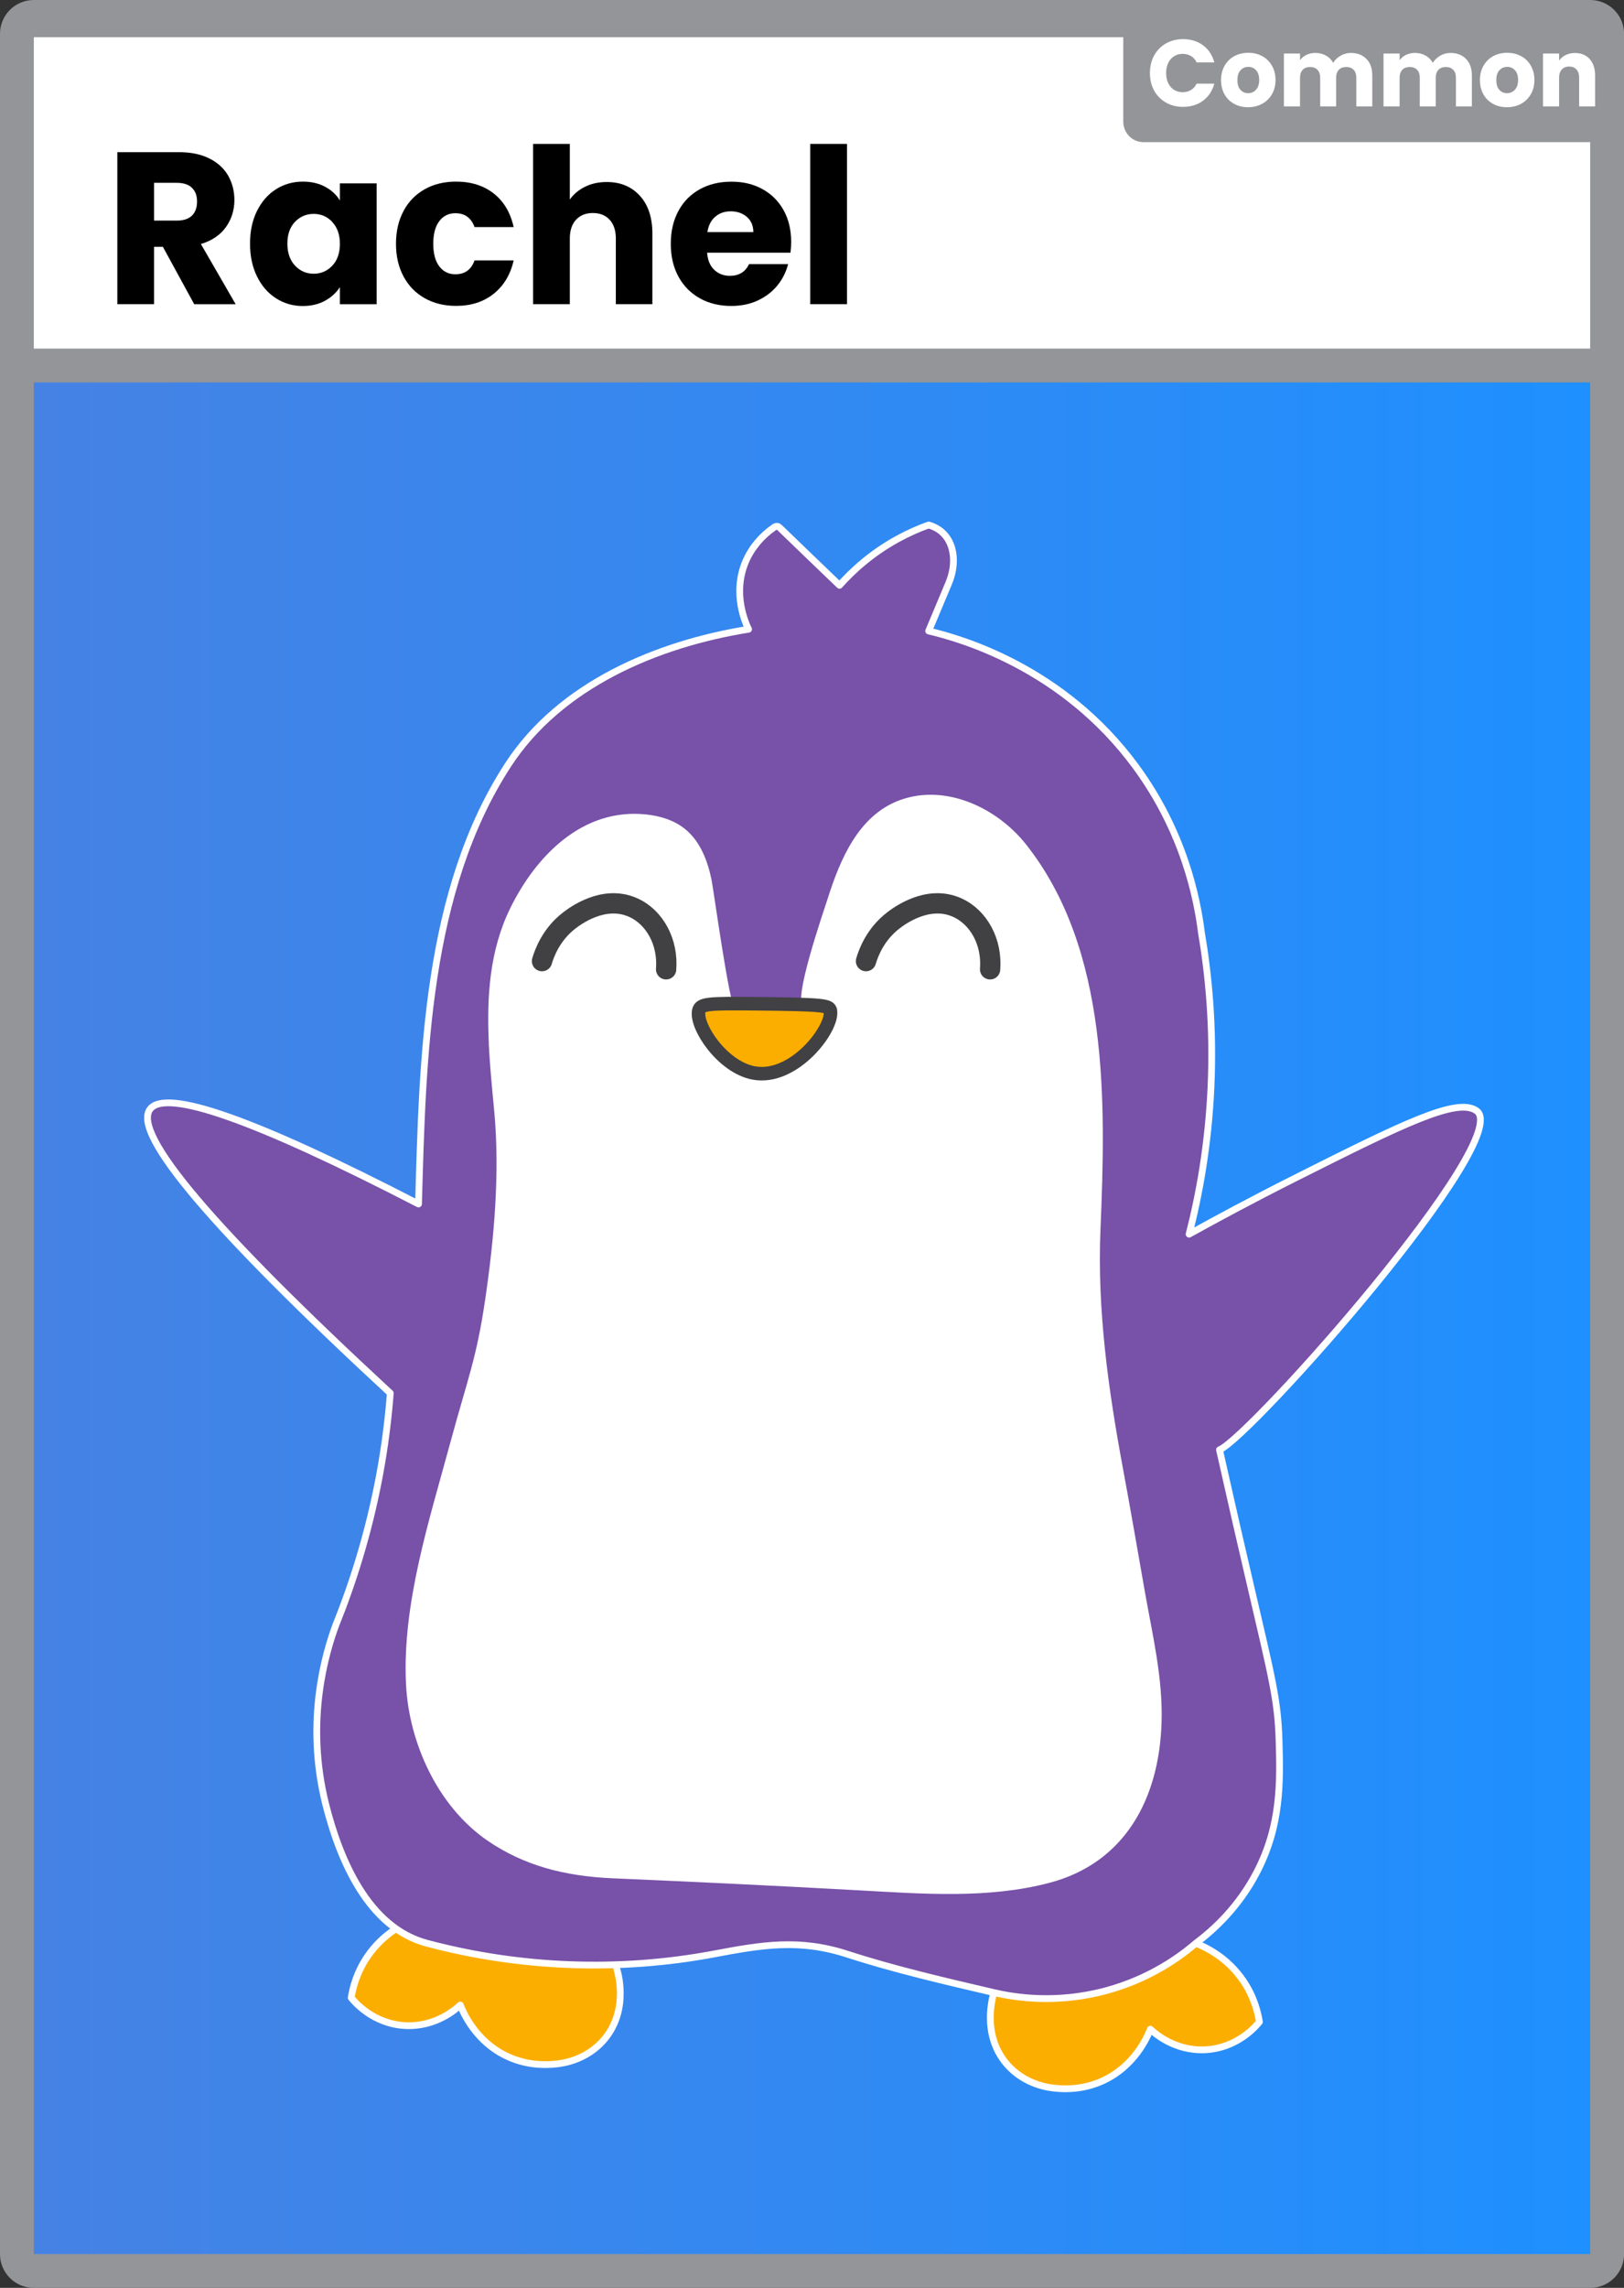<?xml version="1.0" encoding="UTF-8"?>
<svg id="Outline" xmlns="http://www.w3.org/2000/svg" width="240" height="338" xmlns:xlink="http://www.w3.org/1999/xlink" viewBox="0 0 240 338">
  <rect x="0" y="0" width="240" height="338" fill="#333333" stroke="none"/>
  <defs>
    <style>
      .cls-1 {
        stroke-width: 2px;
      }

      .cls-1, .cls-2 {
        fill: #fbae00;
      }

      .cls-1, .cls-2, .cls-3, .cls-4 {
        stroke-linecap: round;
        stroke-linejoin: round;
      }

      .cls-1, .cls-3 {
        stroke: #414042;
      }

      .cls-5 {
        fill: #fff;
      }

      .cls-2, .cls-4 {
        stroke: #fff;
      }

      .cls-6 {
        stroke: #939598;
        stroke-miterlimit: 10;
        stroke-width: 5px;
      }

      .cls-6, .cls-3 {
        fill: none;
      }

      .cls-7 {
        fill: #939598;
      }

      .cls-3 {
        stroke-width: 3px;
      }

      .cls-8 {
        fill: url(#linear-gradient);
      }

      .cls-4 {
        fill: #7851a9;
      }
    </style>
    <linearGradient id="linear-gradient" x1="5" y1="144.34" x2="235" y2="144.34" gradientTransform="translate(0 338.34) scale(1 -1)" gradientUnits="userSpaceOnUse">
      <stop offset="0" stop-color="#4682e4"/>
      <stop offset="1" stop-color="#1e90ff"/>
    </linearGradient>
  </defs>
  <path class="cls-7" d="M5,0h230.01c2.76,0,5,2.23,5,4.99v328.02c0,2.75-2.24,4.99-5,4.99H5c-2.76,0-5-2.23-5-4.99V4.99C0,2.23,2.24,0,5,0Z"/>
  <rect class="cls-8" x="5" y="55" width="230" height="278"/>
  <g>
    <path class="cls-2" d="M91.13,290.81c.11.31,1.93,6.01-1.81,10.46-2.73,3.25-6.55,3.61-7.32,3.67-1.34.14-3.94.22-6.79-1.03-4.91-2.17-6.79-6.67-7.19-7.7-.51.48-3.52,3.27-8.13,3.04-4.81-.25-7.57-3.59-7.99-4.12.22-1.37.77-3.66,2.35-6.01,2.41-3.58,5.71-5.08,7.05-5.6"/>
    <path class="cls-2" d="M146.89,294.38c-.11.31-1.93,6.01,1.81,10.46,2.73,3.25,6.55,3.61,7.32,3.67,1.34.14,3.94.22,6.79-1.03,4.91-2.17,6.79-6.67,7.19-7.7.51.48,3.52,3.27,8.13,3.04,4.81-.25,7.57-3.59,7.99-4.12-.22-1.37-.77-3.66-2.35-6.01-2.41-3.58-5.71-5.08-7.05-5.6"/>
    <path class="cls-4" d="M180.22,214.18c1.86,8.28,3.43,15.13,4.57,19.98,3.17,13.61,4.05,16.95,4.23,22.88.19,6.22.3,12.6-3.23,19.44-2.72,5.29-6.5,8.68-9.06,10.6-2.31,1.98-6.78,5.27-13.3,7.02-7.35,1.98-13.51.98-16.53.28-7.24-1.69-14.64-3.4-21.71-5.69s-12.57-1.36-19.62-.03c-14.04,2.65-28.68,2.1-42.49-1.58-8.68-2.31-12.89-12.37-14.94-20.51-3.12-12.4.06-22.6,1.48-26.46,2.42-6.01,4.78-13.3,6.39-21.74.85-4.47,1.37-8.68,1.67-12.55-26.28-24.29-38.12-38.27-35.53-41.92,2.26-3.19,15.49,1.47,39.7,13.97.61-21.51,1.1-46.23,13.23-64.87,7.7-11.84,22.01-17.86,35.55-20.04-.34-.68-2.51-5.2-.41-10.06.86-1.99,2.33-3.71,4.11-4.95.16-.11.33-.22.52-.2.17.02.31.15.44.27,2.91,2.83,5.85,5.63,8.78,8.45,1.86-2.09,4.65-4.68,8.53-6.82,1.64-.9,3.21-1.59,4.64-2.09,1.15.33,1.84.9,2.21,1.28,1.64,1.67,1.91,4.57.74,7.35-.98,2.35-1.97,4.69-2.95,7.03,4.53,1.07,19.81,5.29,30.63,20.05,7.09,9.66,9.04,19.44,9.68,24.5,1.04,6.11,1.82,13.89,1.41,22.88-.39,8.54-1.74,15.88-3.23,21.68,4.02-2.23,9.36-5.11,15.72-8.31,15.92-8,23.94-11.96,26.77-9.91,5.67,4.11-33.24,48-37.99,50.08h-.01Z"/>
    <path class="cls-5" d="M72.23,154.12c.16,3.38.5,6.75.81,10.04.85,9.19-.01,18.78-1.35,27.91-1.27,8.64-2.57,11.57-5.19,21.23-3.07,11.34-7.08,23.64-6.5,35.5.43,8.74,4.73,18.13,12.08,23.15,5.32,3.63,11.27,5.23,18.5,5.54,5.74.25,11.52.51,17.32.79,6.4.31,12.76.64,19.09.99,9.28.51,18.92,1.28,28.02-1.09,11.29-2.94,16.31-12.53,16.65-23.71.2-6.58-1.32-12.8-2.45-19.22-1.07-6.07-2.12-12.19-3.25-18.27-2.16-11.62-3.82-23.43-3.33-35.28.78-18.74,1.34-41.42-11.03-56.99-4.26-5.36-11.85-8.98-18.62-6.5-6.13,2.24-8.85,8.83-10.67,14.57-.55,1.72-5.32,15.5-3.5,15.75-2.26-.32-2.6.24-4.85-.08,0,0-5.27.28-5.41.28-.72,0-3.1-17.29-3.39-18.72-.58-2.84-1.68-5.74-3.94-7.55-1.61-1.3-3.68-1.92-5.74-2.14-9.32-.98-16.22,6.03-20.05,13.8-3.08,6.25-3.51,13.12-3.19,19.98v.02Z"/>
    <path class="cls-3" d="M80.1,141.99c.34-1.15,1.33-3.94,4.05-6.02.72-.55,5.06-3.88,9.45-1.88,3.18,1.44,5.16,5.11,4.84,9.11"/>
    <path class="cls-3" d="M127.98,141.99c.34-1.15,1.33-3.94,4.05-6.02.72-.55,5.06-3.88,9.45-1.88,3.18,1.44,5.16,5.11,4.84,9.11"/>
    <path class="cls-1" d="M122.72,149.31c-.16-.77-.87-.92-11.02-1.02-7.05-.07-8.18-.02-8.43,1.02-.53,2.28,3.48,8.33,8.1,9.2,6,1.13,11.86-6.66,11.34-9.2h.01Z"/>
  </g>
  <rect class="cls-5" x="5" y="5.5" width="230" height="49"/>
  <path class="cls-7" d="M166,5h70v16h-67.02c-1.65,0-2.98-1.36-2.98-3.05V5h0Z"/>
  <line class="cls-6" x1="2.5" y1="54" x2="237.5" y2="54"/>
  <g>
    <path d="M28.7,44.94l-4.63-8.48h-1.3v8.48h-5.43v-22.46h9.11c1.76,0,3.25.31,4.49.93,1.24.62,2.16,1.47,2.78,2.54.61,1.08.92,2.28.92,3.6,0,1.49-.42,2.83-1.25,4-.84,1.17-2.07,2.01-3.7,2.5l5.14,8.9h-6.13ZM22.77,32.59h3.36c.99,0,1.74-.25,2.24-.74.5-.49.75-1.18.75-2.08s-.25-1.52-.75-2.02c-.5-.49-1.24-.74-2.24-.74h-3.36v5.57Z"/>
    <path d="M37.99,31.15c.69-1.39,1.62-2.45,2.81-3.2,1.19-.75,2.51-1.12,3.97-1.12,1.25,0,2.34.26,3.29.77.94.51,1.67,1.18,2.17,2.02v-2.53h5.43v17.86h-5.43v-2.53c-.53.83-1.27,1.5-2.21,2.02-.94.51-2.04.77-3.29.77-1.44,0-2.75-.38-3.94-1.14-1.19-.76-2.12-1.83-2.81-3.23-.69-1.4-1.03-3.01-1.03-4.85s.34-3.44,1.03-4.83ZM49.1,32.78c-.75-.79-1.67-1.18-2.75-1.18s-2,.39-2.75,1.17c-.75.78-1.13,1.85-1.13,3.22s.38,2.45,1.13,3.25c.75.8,1.67,1.2,2.75,1.2s1.99-.39,2.75-1.18c.75-.79,1.13-1.87,1.13-3.23s-.38-2.44-1.13-3.23Z"/>
    <path d="M59.64,31.15c.75-1.39,1.8-2.45,3.14-3.2,1.34-.75,2.88-1.12,4.62-1.12,2.22,0,4.08.59,5.57,1.76,1.49,1.17,2.47,2.83,2.94,4.96h-5.78c-.49-1.36-1.43-2.05-2.83-2.05-.99,0-1.79.39-2.38,1.17-.59.78-.89,1.89-.89,3.34s.3,2.57.89,3.34c.59.78,1.39,1.17,2.38,1.17,1.4,0,2.34-.68,2.83-2.05h5.78c-.47,2.09-1.45,3.73-2.95,4.93-1.5,1.2-3.35,1.79-5.55,1.79-1.74,0-3.28-.37-4.62-1.12s-2.39-1.81-3.14-3.2c-.75-1.39-1.13-3.01-1.13-4.86s.38-3.48,1.13-4.86Z"/>
    <path d="M94.57,28.93c1.23,1.35,1.84,3.22,1.84,5.58v10.43h-5.4v-9.7c0-1.19-.31-2.12-.92-2.78-.61-.66-1.44-.99-2.48-.99s-1.86.33-2.48.99c-.61.66-.92,1.59-.92,2.78v9.7h-5.43v-23.68h5.43v8.22c.55-.79,1.3-1.42,2.25-1.89.95-.47,2.02-.7,3.21-.7,2.03,0,3.66.68,4.89,2.03Z"/>
    <path d="M116.79,37.33h-12.29c.08,1.11.44,1.96,1.06,2.54s1.39.88,2.3.88c1.35,0,2.3-.58,2.83-1.73h5.78c-.3,1.17-.83,2.23-1.6,3.17-.77.94-1.74,1.67-2.9,2.21s-2.47.8-3.9.8c-1.74,0-3.28-.37-4.63-1.12s-2.41-1.81-3.17-3.2c-.76-1.39-1.14-3.01-1.14-4.86s.38-3.48,1.13-4.86c.75-1.39,1.8-2.45,3.16-3.2,1.35-.75,2.91-1.12,4.67-1.12s3.24.36,4.57,1.09c1.33.73,2.38,1.76,3.13,3.1.75,1.34,1.13,2.91,1.13,4.7,0,.51-.03,1.05-.1,1.6ZM111.33,34.29c0-.94-.32-1.69-.95-2.24-.63-.55-1.43-.83-2.38-.83s-1.68.27-2.3.8c-.62.53-1.01,1.29-1.16,2.27h6.79Z"/>
    <path d="M125.17,21.26v23.68h-5.43v-23.68h5.43Z"/>
  </g>
  <g>
    <path class="cls-5" d="M170.56,8.2c.42-.76,1-1.35,1.74-1.78.75-.42,1.59-.64,2.53-.64,1.16,0,2.15.31,2.97.92.82.62,1.38,1.46,1.65,2.52h-2.61c-.19-.41-.47-.72-.83-.94-.36-.21-.76-.32-1.21-.32-.73,0-1.32.26-1.78.77-.45.51-.68,1.2-.68,2.06s.23,1.54.68,2.06c.45.51,1.05.77,1.78.77.45,0,.86-.11,1.21-.32s.63-.53.83-.94h2.61c-.28,1.06-.83,1.9-1.65,2.51-.82.61-1.82.92-2.97.92-.94,0-1.79-.21-2.53-.64s-1.33-1.02-1.74-1.77c-.42-.76-.62-1.62-.62-2.59s.21-1.84.62-2.6Z"/>
    <path class="cls-5" d="M182.4,15.35c-.61-.33-1.08-.79-1.43-1.4-.35-.61-.52-1.32-.52-2.13s.18-1.51.53-2.12c.35-.61.83-1.08,1.44-1.41s1.3-.49,2.06-.49,1.44.16,2.05.49c.61.33,1.09.8,1.44,1.41.35.61.53,1.32.53,2.12s-.18,1.51-.54,2.12c-.36.61-.84,1.08-1.46,1.41s-1.3.49-2.06.49-1.44-.16-2.05-.49ZM185.61,13.26c.32-.34.48-.82.48-1.44s-.16-1.11-.46-1.44c-.31-.34-.69-.5-1.15-.5s-.85.17-1.15.5c-.31.33-.46.81-.46,1.45s.15,1.11.45,1.44.68.5,1.13.5.84-.17,1.16-.5Z"/>
    <path class="cls-5" d="M201.95,8.71c.57.59.85,1.4.85,2.45v4.56h-2.36v-4.24c0-.5-.13-.89-.4-1.17-.26-.27-.63-.41-1.09-.41s-.83.14-1.09.41c-.26.28-.4.67-.4,1.17v4.24h-2.36v-4.24c0-.5-.13-.89-.4-1.17-.26-.27-.63-.41-1.09-.41s-.83.14-1.09.41c-.26.28-.4.67-.4,1.17v4.24h-2.38v-7.81h2.38v.98c.24-.33.56-.59.94-.78s.83-.29,1.32-.29c.58,0,1.1.13,1.56.38s.82.61,1.08,1.08c.27-.43.63-.78,1.1-1.05.46-.27.97-.41,1.51-.41.96,0,1.73.29,2.3.88Z"/>
    <path class="cls-5" d="M216.66,8.71c.57.59.86,1.4.86,2.45v4.56h-2.36v-4.24c0-.5-.13-.89-.4-1.17-.26-.27-.63-.41-1.09-.41s-.83.14-1.09.41c-.26.28-.4.67-.4,1.17v4.24h-2.36v-4.24c0-.5-.13-.89-.4-1.17-.26-.27-.63-.41-1.09-.41s-.83.14-1.09.41c-.26.28-.4.67-.4,1.17v4.24h-2.38v-7.81h2.38v.98c.24-.33.56-.59.94-.78.39-.19.83-.29,1.32-.29.58,0,1.1.13,1.56.38.46.25.82.61,1.08,1.08.27-.43.63-.78,1.1-1.05.46-.27.97-.41,1.51-.41.96,0,1.73.29,2.3.88Z"/>
    <path class="cls-5" d="M220.66,15.35c-.61-.33-1.08-.79-1.43-1.4-.35-.61-.52-1.32-.52-2.13s.18-1.51.53-2.12c.35-.61.83-1.08,1.44-1.41.61-.33,1.3-.49,2.05-.49s1.44.16,2.06.49,1.09.8,1.44,1.41.53,1.32.53,2.12-.18,1.51-.54,2.12c-.36.61-.84,1.08-1.46,1.41-.62.33-1.3.49-2.06.49s-1.44-.16-2.05-.49ZM223.87,13.26c.32-.34.48-.82.48-1.44s-.16-1.11-.46-1.44c-.31-.34-.69-.5-1.15-.5s-.85.17-1.15.5c-.31.33-.46.81-.46,1.45s.15,1.11.45,1.44.68.5,1.13.5.84-.17,1.16-.5Z"/>
    <path class="cls-5" d="M234.92,8.72c.54.59.81,1.41.81,2.44v4.56h-2.36v-4.24c0-.52-.13-.93-.4-1.22-.27-.29-.63-.43-1.08-.43s-.81.15-1.08.43c-.27.29-.4.7-.4,1.22v4.24h-2.38v-7.81h2.38v1.04c.24-.35.56-.62.97-.82.41-.2.87-.3,1.38-.3.91,0,1.63.3,2.17.89Z"/>
  </g>
</svg>